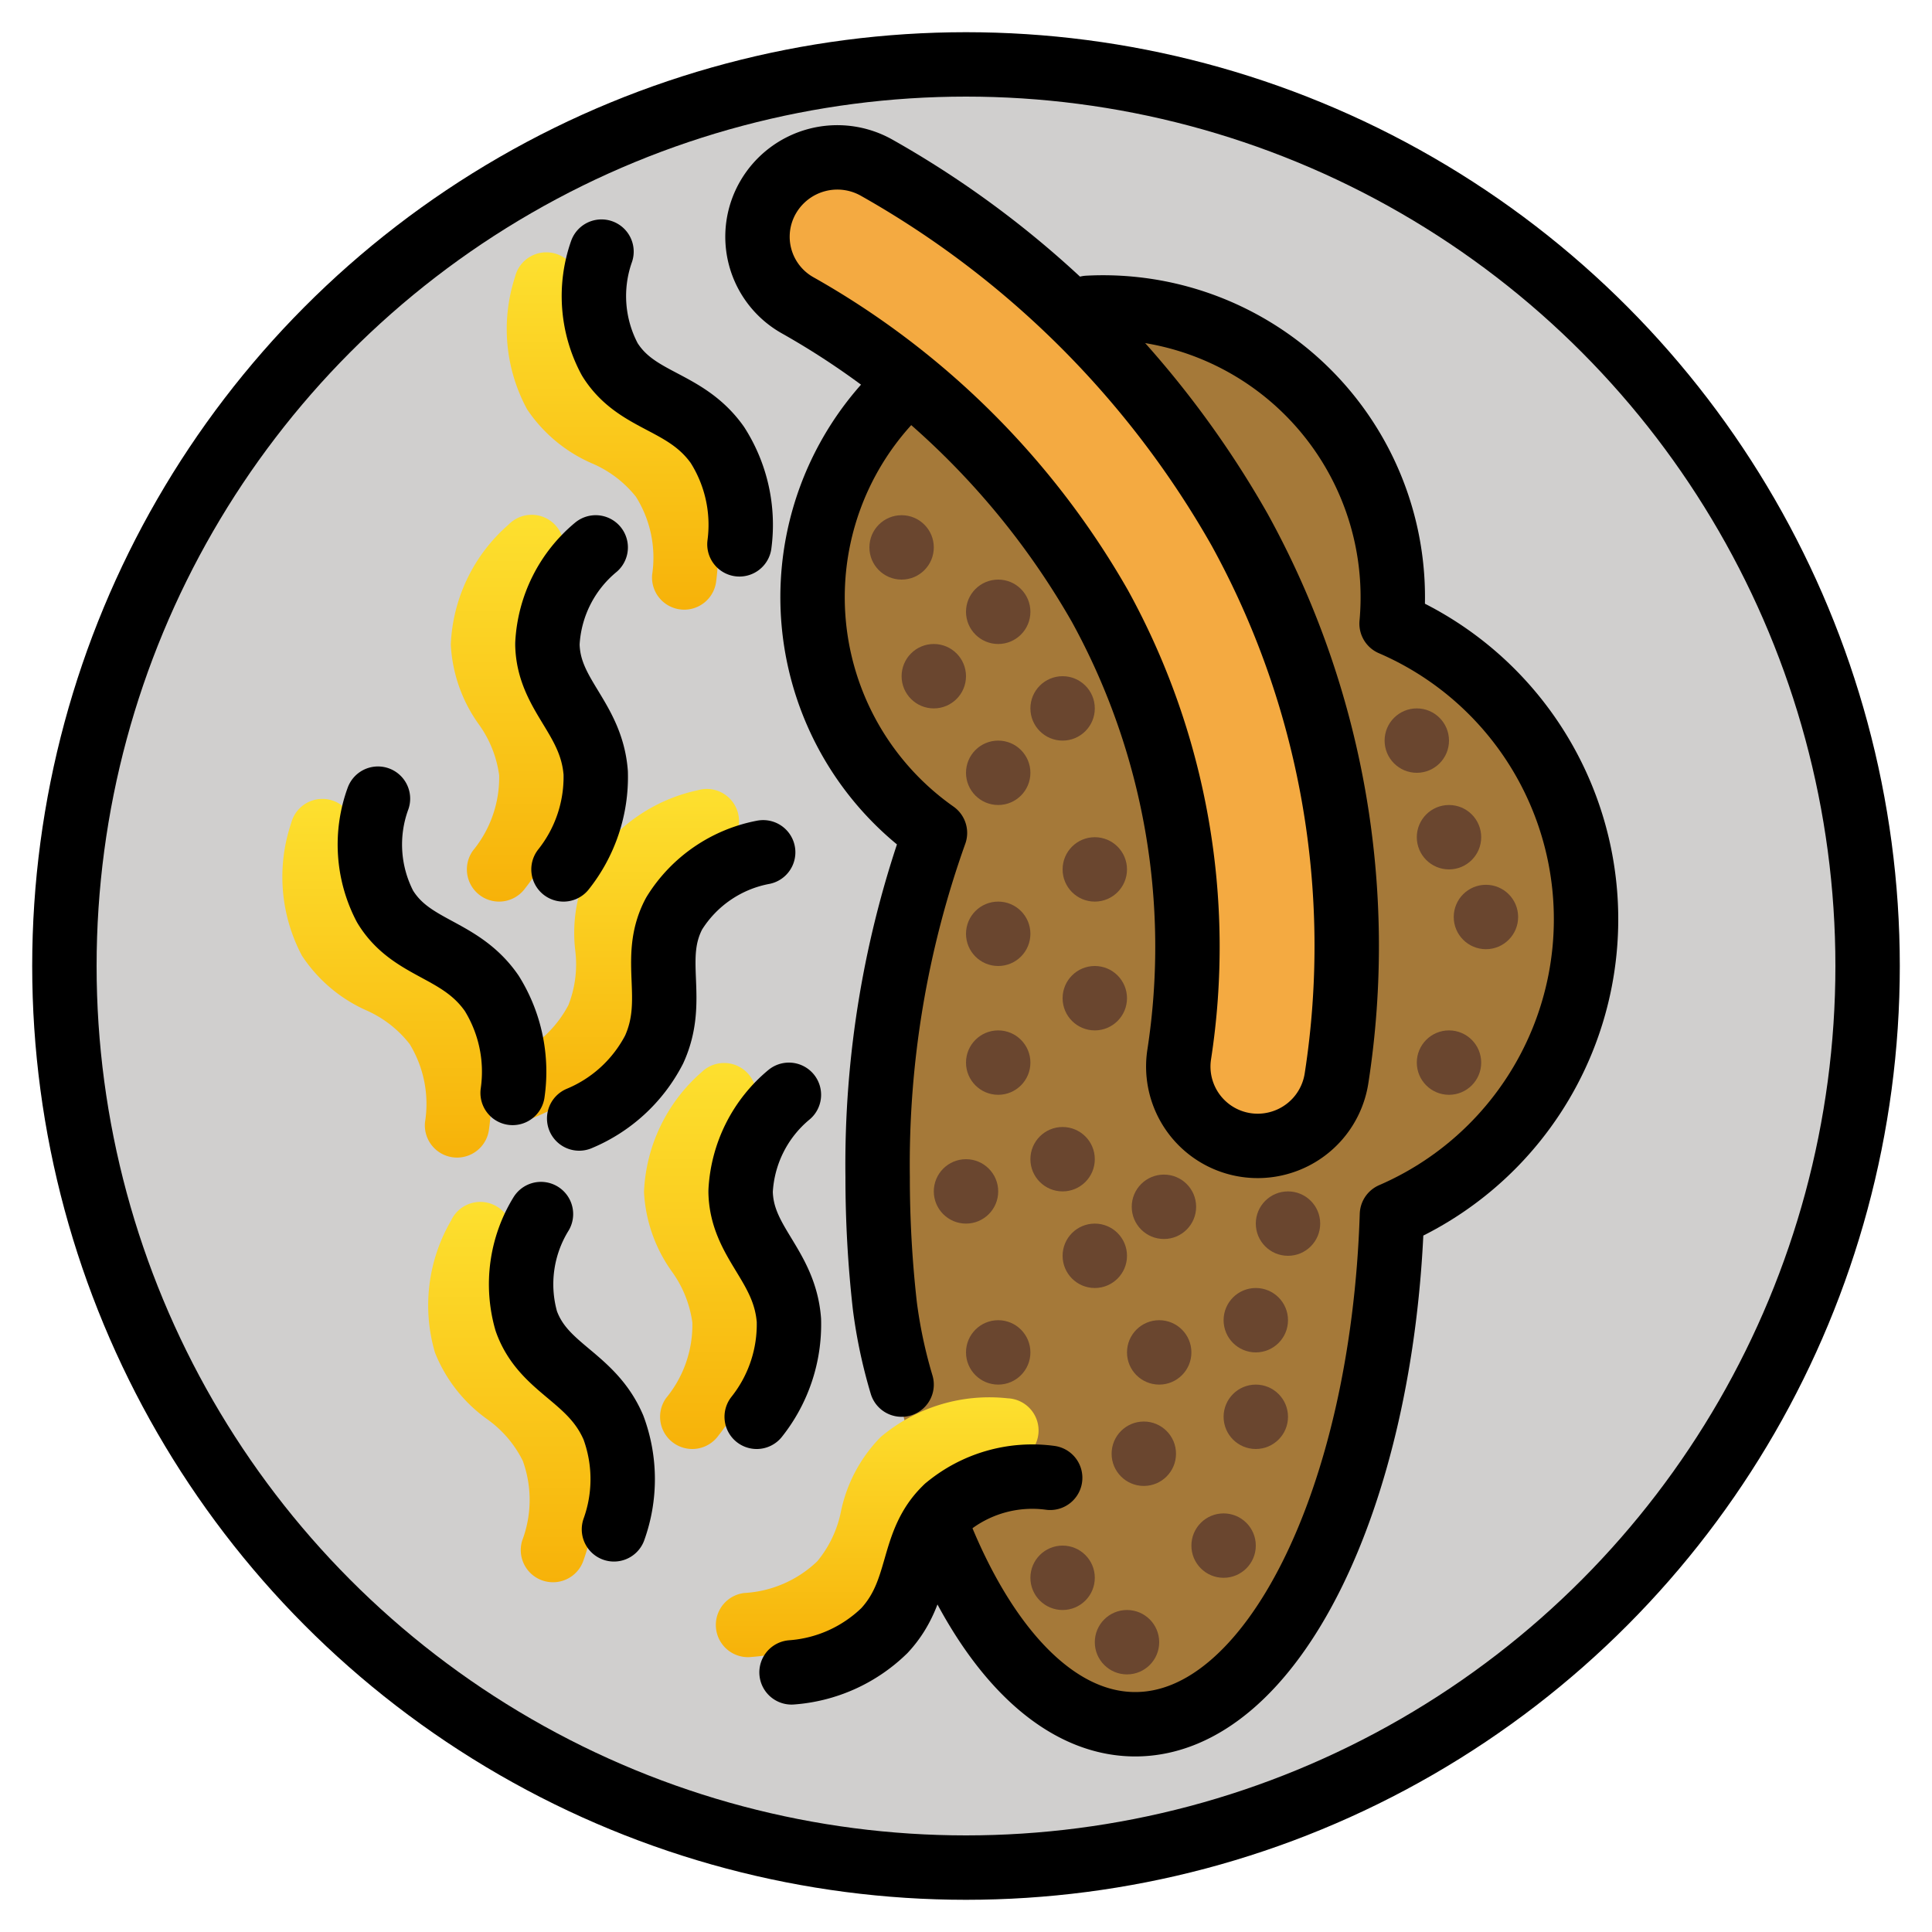 <svg id="emoji" viewBox="6 6 60 60" xmlns="http://www.w3.org/2000/svg">
<defs>
    <linearGradient id="yellow-gradient" x1="0%" y1="0%" x2="0%" y2="100%">
      <stop style="stop-color:#FDE02F;stop-opacity:1;" offset="0%" />
      <stop style="stop-color:#F7B209;stop-opacity:1;" offset="100%" />
    </linearGradient>
  </defs>
  <g id="color">
    <circle cx="36" cy="36" r="28" fill="#d0cfce"/>
    <path fill="#a57939" d="M55.256,34.547a10,10,0,0,0-6.039-9.181,9.026,9.026,0,1,0-14.181,6.501,30.603,30.603,0,0,0-1.78,10.68c0,9.389,3.582,17,8,17,4.231,0,7.687-6.986,7.972-15.824A9.999,9.999,0,0,0,55.256,34.547Z"/>
    <path fill="url(#yellow-gradient)" d="M21.499,34a1,1,0,0,1-.809-1.587,3.571,3.571,0,0,0,.812-2.337,3.507,3.507,0,0,0-.64-1.592A4.647,4.647,0,0,1,20,26.016a5.222,5.222,0,0,1,1.792-3.722,1,1,0,1,1,1.416,1.412A3.365,3.365,0,0,0,22,25.984a2.839,2.839,0,0,0,.573,1.463,5.354,5.354,0,0,1,.924,2.476,5.49,5.49,0,0,1-1.188,3.664A1.001,1.001,0,0,1,21.499,34Z"/>
    <path fill="url(#yellow-gradient)" d="M20.195,41.95c-.033,0-.066-.002-.1-.005a1,1,0,0,1-.896-1.094,3.568,3.568,0,0,0-.477-2.427,3.494,3.494,0,0,0-1.357-1.052,4.662,4.662,0,0,1-1.99-1.696,5.228,5.228,0,0,1-.331-4.117,1,1,0,0,1,1.936.504,3.37,3.37,0,0,0,.106,2.578,2.835,2.835,0,0,0,1.232.973,5.351,5.351,0,0,1,2.048,1.672,5.487,5.487,0,0,1,.823,3.763A1,1,0,0,1,20.195,41.95Z"/>
    <path fill="url(#yellow-gradient)" d="M22.238,40.769a1,1,0,0,1-.425-1.905,3.563,3.563,0,0,0,1.84-1.651,3.477,3.477,0,0,0,.211-1.704,4.657,4.657,0,0,1,.439-2.578,5.233,5.233,0,0,1,3.369-2.39,1,1,0,0,1,.557,1.922,3.367,3.367,0,0,0-2.161,1.409,2.844,2.844,0,0,0-.205,1.557,5.341,5.341,0,0,1-.391,2.615,5.477,5.477,0,0,1-2.812,2.631A.99.99,0,0,1,22.238,40.769Z"/>
    <path fill="url(#yellow-gradient)" d="M27.499,51a1,1,0,0,1-.809-1.587,3.571,3.571,0,0,0,.812-2.337,3.507,3.507,0,0,0-.64-1.592A4.647,4.647,0,0,1,26,43.016a5.222,5.222,0,0,1,1.792-3.722,1,1,0,0,1,1.416,1.412A3.365,3.365,0,0,0,28,42.984a2.839,2.839,0,0,0,.573,1.463,5.354,5.354,0,0,1,.924,2.476,5.49,5.49,0,0,1-1.188,3.664A1.001,1.001,0,0,1,27.499,51Z"/>
    <path fill="url(#yellow-gradient)" d="M23.173,55.138a1.016,1.016,0,0,1-.297-.045,1,1,0,0,1-.658-1.252,3.563,3.563,0,0,0,.018-2.473,3.488,3.488,0,0,0-1.117-1.301,4.653,4.653,0,0,1-1.611-2.062,5.228,5.228,0,0,1,.501-4.1,1,1,0,1,1,1.795.881,3.372,3.372,0,0,0-.412,2.546,2.837,2.837,0,0,0,1.014,1.202,5.345,5.345,0,0,1,1.67,2.047,5.484,5.484,0,0,1,.053,3.853A1,1,0,0,1,23.173,55.138Z"/>
    <path fill="url(#yellow-gradient)" d="M29.227,57.465a1,1,0,0,1-.114-1.993,3.559,3.559,0,0,0,2.268-.985,3.494,3.494,0,0,0,.736-1.549A4.639,4.639,0,0,1,33.348,50.63a5.231,5.231,0,0,1,3.95-1.204,1,1,0,0,1-.038,1.999c-.014,0-.027,0-.04-.001a3.344,3.344,0,0,0-2.494.655,2.83,2.83,0,0,0-.688,1.413A5.364,5.364,0,0,1,32.844,55.85a5.482,5.482,0,0,1-3.501,1.608A.936.936,0,0,1,29.227,57.465Z"/>
    <path fill="url(#yellow-gradient)" d="M27.25,24.934c-.029,0-.06-.001-.089-.004a1,1,0,0,1-.908-1.084,3.554,3.554,0,0,0-.505-2.421,3.496,3.496,0,0,0-1.367-1.036,4.652,4.652,0,0,1-2.01-1.675,5.227,5.227,0,0,1-.377-4.112,1,1,0,1,1,1.941.482,3.366,3.366,0,0,0,.135,2.575,2.835,2.835,0,0,0,1.244.96A5.357,5.357,0,0,1,27.38,20.268a5.48,5.48,0,0,1,.865,3.754A1,1,0,0,1,27.25,24.934Z"/>
    <path fill="#f4aa41" d="M45.677,41.508a2.465,2.465,0,0,1-3.06-2.731A21.96,21.96,0,0,0,40.159,24.822a24.883,24.883,0,0,0-9.406-9.351,2.442,2.442,0,0,1-.892-3.356,2.485,2.485,0,0,1,3.38-.898A29.771,29.771,0,0,1,44.495,22.445a26.799,26.799,0,0,1,3.013,17.037A2.475,2.475,0,0,1,45.677,41.508Z"/>
  </g>
  <g id="line">
    <path fill="none" stroke="#000" stroke-linecap="round" stroke-linejoin="round" stroke-width="2" d="M35.088,53.375c1.467,3.77,3.686,6.173,6.168,6.173,4.231,0,7.687-6.986,7.972-15.824a9.998,9.998,0,0,0-.011-18.357A8.998,8.998,0,0,0,39.788,15.56"/>
    <path fill="none" stroke="#000" stroke-linecap="round" stroke-linejoin="round" stroke-width="2" d="M33.892,18.183a8.949,8.949,0,0,0,1.144,13.684,30.603,30.603,0,0,0-1.78,10.68,35.54,35.54,0,0,0,.225,4.016A15.383,15.383,0,0,0,34,49"/>
    <path fill="none" stroke="#000" stroke-linecap="round" stroke-linejoin="round" stroke-width="2" d="M24.5,23A4.159,4.159,0,0,0,23,26c.024,1.592,1.368,2.279,1.5,4a4.606,4.606,0,0,1-1,3"/>
    <path fill="none" stroke="#000" stroke-linecap="round" stroke-linejoin="round" stroke-width="2" d="M17.738,30.803A4.158,4.158,0,0,0,17.957,34.15c.824,1.362,2.331,1.277,3.313,2.697a4.605,4.605,0,0,1,.65,3.095"/>
    <path fill="none" stroke="#000" stroke-linecap="round" stroke-linejoin="round" stroke-width="2" d="M29.701,32.469a4.159,4.159,0,0,0-2.764,1.899c-.749,1.405.094,2.656-.623,4.226a4.606,4.606,0,0,1-2.327,2.142"/>
    <path fill="none" stroke="#000" stroke-linecap="round" stroke-linejoin="round" stroke-width="2" d="M30.5,40A4.159,4.159,0,0,0,29,43c.024,1.592,1.368,2.279,1.5,4a4.606,4.606,0,0,1-1,3"/>
    <path fill="none" stroke="#000" stroke-linecap="round" stroke-linejoin="round" stroke-width="2" d="M22.8,43.704a4.159,4.159,0,0,0-.456,3.323c.535,1.5,2.027,1.718,2.706,3.306a4.605,4.605,0,0,1,.017,3.162"/>
    <path fill="none" stroke="#000" stroke-linecap="round" stroke-linejoin="round" stroke-width="2" d="M38.614,51.895a4.158,4.158,0,0,0-3.223.93c-1.154,1.097-.749,2.55-1.925,3.814a4.606,4.606,0,0,1-2.884,1.298"/>
    <path fill="none" stroke="#000" stroke-linecap="round" stroke-linejoin="round" stroke-width="2" d="M24.68,13.814a4.159,4.159,0,0,0,.256,3.344c.84,1.353,2.345,1.251,3.343,2.66a4.606,4.606,0,0,1,.685,3.087"/>
    <path fill="none" stroke="#000" stroke-miterlimit="10" stroke-width="2" d="M45.677,41.508a2.465,2.465,0,0,1-3.06-2.731A21.96,21.96,0,0,0,40.159,24.822a24.883,24.883,0,0,0-9.406-9.351,2.442,2.442,0,0,1-.892-3.356,2.485,2.485,0,0,1,3.38-.898A29.771,29.771,0,0,1,44.495,22.445a26.799,26.799,0,0,1,3.013,17.037A2.475,2.475,0,0,1,45.677,41.508Z"/>
    <circle cx="36" cy="36" r="28" fill="none" stroke="#000" stroke-linecap="round" stroke-linejoin="round" stroke-width="2"/>
  </g>
  <g id="color-foreground">
    <circle cx="37" cy="39" r="1" fill="#6a462f"/>
    <circle cx="39" cy="42" r="1" fill="#6a462f"/>
    <circle cx="40" cy="37" r="1" fill="#6a462f"/>
    <circle cx="37" cy="35" r="1" fill="#6a462f"/>
    <circle cx="51" cy="39" r="1" fill="#6a462f"/>
    <circle cx="46" cy="44" r="1" fill="#6a462f"/>
    <circle cx="42.147" cy="43.478" r="1" fill="#6a462f"/>
    <circle cx="52.147" cy="34.478" r="1" fill="#6a462f"/>
    <circle cx="51" cy="32" r="1" fill="#6a462f"/>
    <circle cx="50" cy="29" r="1" fill="#6a462f"/>
    <circle cx="40" cy="33" r="1" fill="#6a462f"/>
    <circle cx="37" cy="30" r="1" fill="#6a462f"/>
    <circle cx="39" cy="28" r="1" fill="#6a462f"/>
    <circle cx="37" cy="25" r="1" fill="#6a462f"/>
    <circle cx="35" cy="27" r="1" fill="#6a462f"/>
    <circle cx="34" cy="23" r="1" fill="#6a462f"/>
    <circle cx="44" cy="54" r="1" fill="#6a462f"/>
    <circle cx="45" cy="50" r="1" fill="#6a462f"/>
    <circle cx="41" cy="57" r="1" fill="#6a462f"/>
    <circle cx="37" cy="48" r="1" fill="#6a462f"/>
    <circle cx="41.522" cy="51.147" r="1" fill="#6a462f"/>
    <circle cx="39" cy="55" r="1" fill="#6a462f"/>
    <circle cx="42" cy="48" r="1" fill="#6a462f"/>
    <circle cx="45" cy="47" r="1" fill="#6a462f"/>
    <circle cx="36" cy="43" r="1" fill="#6a462f"/>
    <circle cx="40" cy="45" r="1" fill="#6a462f"/>
  </g>
</svg>

